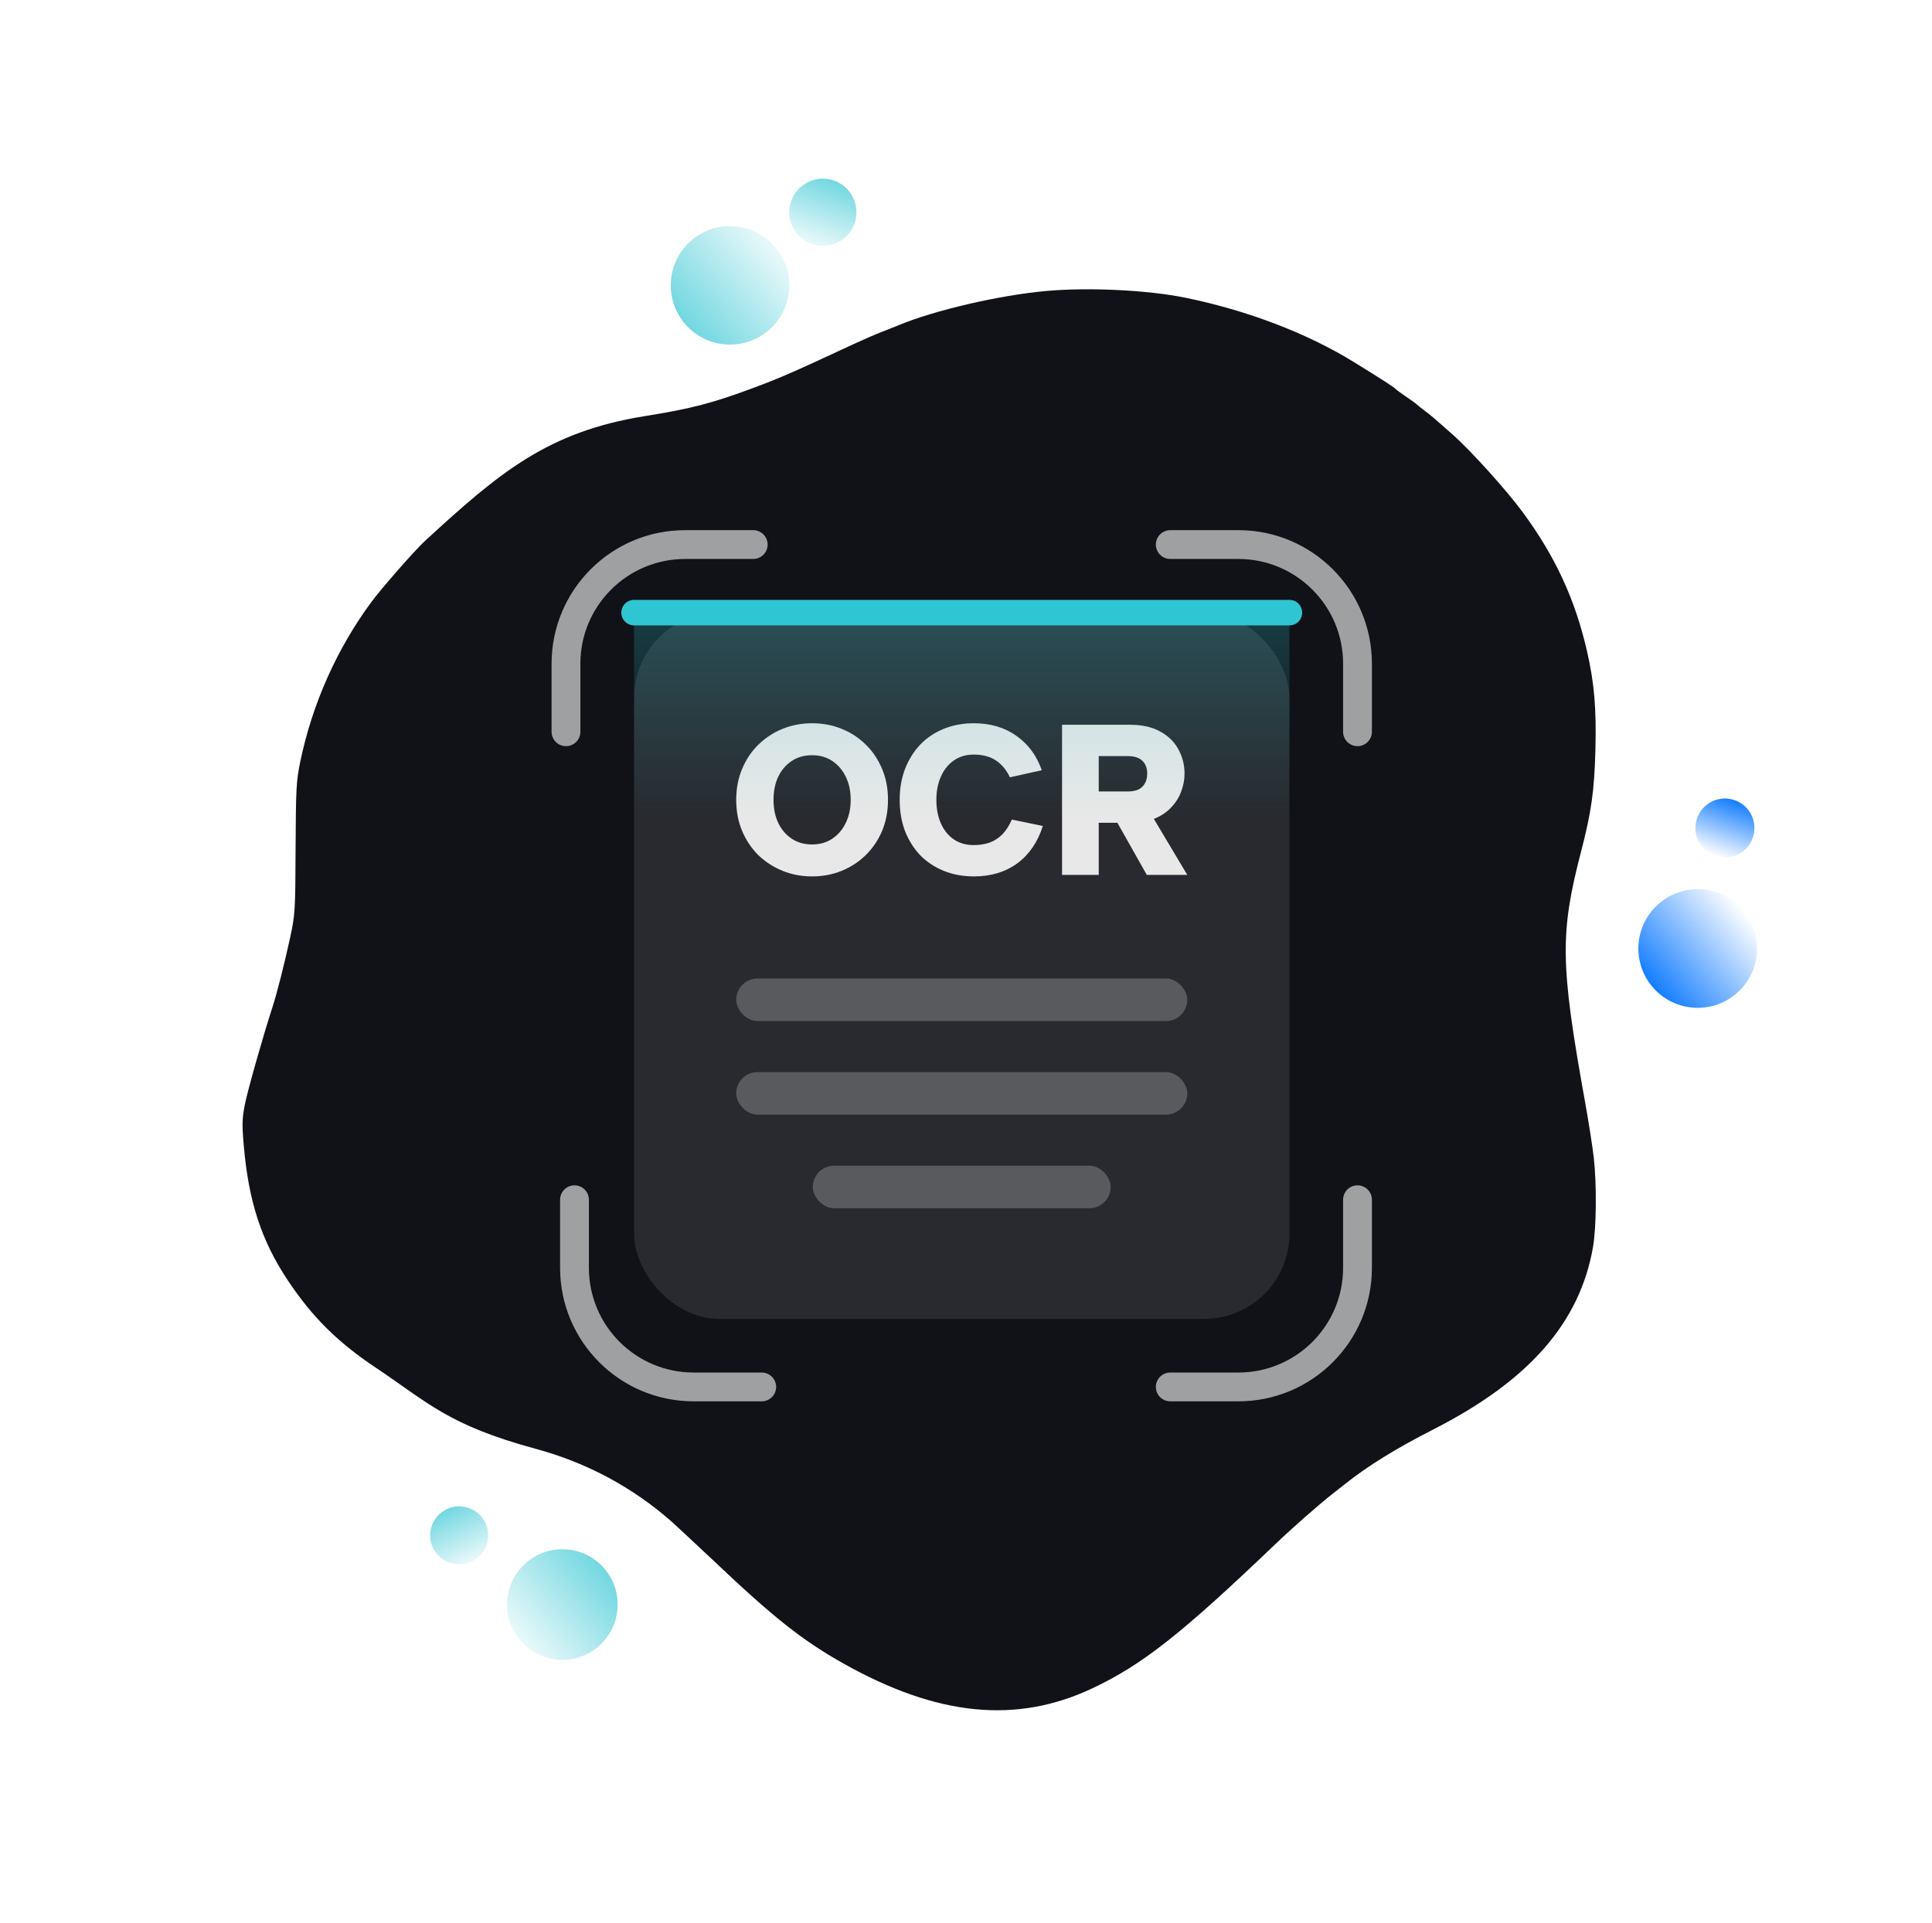 <svg width="227" height="226" viewBox="0 0 227 226" fill="none" xmlns="http://www.w3.org/2000/svg">
<g filter="url(#filter0_f_4560_5807)">
<circle cx="113.5" cy="113" r="33" transform="rotate(-90 113.5 113)" fill="url(#paint0_linear_4560_5807)"/>
</g>
<path fill-rule="evenodd" clip-rule="evenodd" d="M122.906 34.199C117.474 34.685 109.794 36.464 105.635 38.2C105.257 38.358 104.33 38.726 103.574 39.019C102.818 39.311 101.324 39.959 100.253 40.459C93.426 43.646 91.682 44.409 88.573 45.568C83.697 47.386 81.263 48.02 75.761 48.904C64.371 50.735 58.714 55.489 49.898 63.604C48.745 64.666 44.833 69.128 43.648 70.734C39.573 76.253 36.694 82.714 35.283 89.504C34.811 91.776 34.762 92.668 34.731 99.694C34.697 107.148 34.676 107.485 34.073 110.267C33.416 113.3 32.509 116.859 31.999 118.415C30.967 121.557 29.099 128.143 28.774 129.784C28.444 131.449 28.426 132.127 28.645 134.662C29.209 141.203 30.724 145.835 33.815 150.475C36.683 154.78 39.655 157.732 44.135 160.725C50.247 164.808 52.625 167.479 62.923 170.267C68.947 171.898 74.352 174.8 78.977 178.885C78.977 178.885 81.811 181.495 83.764 183.348C90.882 190.104 94.272 192.791 99.108 195.508C110.17 201.723 119.465 202.636 128.422 198.385C134.266 195.612 138.871 191.977 149.833 181.486C151.822 179.583 154.958 176.826 156.595 175.542C157.159 175.1 157.776 174.615 157.965 174.464C160.703 172.281 163.963 170.262 168.414 167.992C179.662 162.254 185.609 155.463 187.167 146.576C187.569 144.284 187.615 139.236 187.262 136.058C187.125 134.83 186.66 131.861 186.228 129.459C183.322 113.309 183.267 109.673 185.779 100.039C186.965 95.493 187.329 92.916 187.45 88.215C187.579 83.238 187.327 80.275 186.453 76.48C185.045 70.365 182.703 65.326 178.845 60.108C176.975 57.578 172.833 52.986 170.772 51.157C168.367 49.022 168.192 48.873 167.356 48.242C166.915 47.909 166.503 47.578 166.44 47.506C166.377 47.434 165.81 47.026 165.18 46.6C164.55 46.175 163.983 45.755 163.92 45.668C163.804 45.508 162.317 44.553 158.997 42.506C153.573 39.163 146.498 36.464 139.31 34.997C134.84 34.084 127.942 33.748 122.906 34.199Z" fill="#101217"/>
<ellipse cx="66.073" cy="188.574" rx="6.5" ry="6.5" transform="rotate(180 66.073 188.574)" fill="url(#paint1_linear_4560_5807)"/>
<ellipse cx="53.948" cy="180.448" rx="3.41" ry="3.41" transform="rotate(105 53.948 180.448)" fill="url(#paint2_linear_4560_5807)"/>
<circle cx="85.772" cy="33.534" r="6.963" fill="url(#paint3_linear_4560_5807)"/>
<circle cx="96.681" cy="24.946" r="3.946" transform="rotate(150 96.681 24.946)" fill="url(#paint4_linear_4560_5807)"/>
<circle cx="199.474" cy="111.472" r="6.974" fill="url(#paint5_linear_4560_5807)"/>
<circle cx="202.669" cy="97.311" r="3.466" transform="rotate(150 202.669 97.311)" fill="url(#paint6_linear_4560_5807)"/>
<path d="M66.5 86V78C66.5 70.268 72.768 64 80.5 64H88.5" stroke="#9FA0A2" stroke-width="3.386" stroke-linecap="round"/>
<path d="M67.5 141V149C67.5 156.732 73.768 163 81.5 163H89.5" stroke="#9FA0A2" stroke-width="3.386" stroke-linecap="round"/>
<path d="M159.5 86V78C159.5 70.268 153.232 64 145.5 64H137.5" stroke="#9FA0A2" stroke-width="3.386" stroke-linecap="round"/>
<path d="M159.5 141V149C159.5 156.732 153.232 163 145.5 163H137.5" stroke="#9FA0A2" stroke-width="3.386" stroke-linecap="round"/>
<rect x="74.5" y="72" width="77" height="83" rx="10" fill="#282A2F"/>
<path d="M95.418 103C94.179 103 93.023 102.782 91.95 102.345C90.876 101.908 89.927 101.294 89.101 100.504C88.292 99.698 87.656 98.748 87.194 97.656C86.731 96.546 86.5 95.328 86.5 94C86.5 92.672 86.731 91.462 87.194 90.37C87.656 89.26 88.292 88.311 89.101 87.521C89.927 86.714 90.876 86.092 91.95 85.656C93.023 85.219 94.179 85 95.418 85C96.656 85 97.812 85.219 98.886 85.656C99.976 86.092 100.925 86.714 101.734 87.521C102.544 88.311 103.179 89.26 103.642 90.37C104.104 91.462 104.335 92.672 104.335 94C104.335 95.328 104.104 96.546 103.642 97.656C103.179 98.748 102.535 99.698 101.71 100.504C100.901 101.294 99.959 101.908 98.886 102.345C97.812 102.782 96.656 103 95.418 103ZM95.418 99.244C96.326 99.244 97.119 99.017 97.796 98.563C98.473 98.109 99.001 97.487 99.381 96.698C99.761 95.908 99.951 95.008 99.951 94C99.951 92.975 99.761 92.076 99.381 91.302C99.001 90.513 98.473 89.891 97.796 89.437C97.119 88.983 96.326 88.756 95.418 88.756C94.493 88.756 93.692 88.983 93.015 89.437C92.338 89.891 91.809 90.513 91.43 91.302C91.066 92.076 90.885 92.975 90.885 94C90.885 95.008 91.066 95.908 91.43 96.698C91.809 97.487 92.338 98.109 93.015 98.563C93.692 99.017 94.493 99.244 95.418 99.244Z" fill="#E8E8E8"/>
<path d="M105.708 94C105.708 92.689 105.914 91.487 106.327 90.395C106.756 89.286 107.351 88.328 108.11 87.521C108.887 86.714 109.811 86.092 110.885 85.656C111.958 85.219 113.139 85 114.427 85C116.376 85 118.044 85.496 119.431 86.487C120.818 87.462 121.809 88.807 122.404 90.521L118.663 91.353C118.366 90.731 118.011 90.227 117.598 89.84C117.185 89.437 116.714 89.143 116.186 88.958C115.657 88.773 115.071 88.681 114.427 88.681C113.502 88.681 112.71 88.916 112.049 89.387C111.389 89.857 110.885 90.496 110.538 91.302C110.191 92.092 110.018 92.992 110.018 94C110.018 95.025 110.191 95.941 110.538 96.748C110.885 97.538 111.389 98.168 112.049 98.639C112.71 99.092 113.502 99.319 114.427 99.319C115.071 99.319 115.674 99.227 116.235 99.042C116.797 98.84 117.301 98.521 117.747 98.084C118.192 97.63 118.572 97.042 118.886 96.319L122.527 97.076C121.933 98.958 120.934 100.42 119.53 101.462C118.126 102.487 116.425 103 114.427 103C113.139 103 111.958 102.782 110.885 102.345C109.811 101.908 108.887 101.294 108.11 100.504C107.351 99.698 106.756 98.748 106.327 97.656C105.914 96.546 105.708 95.328 105.708 94Z" fill="#E8E8E8"/>
<path d="M134.793 90.924C134.793 90.286 134.603 89.781 134.224 89.412C133.844 89.042 133.266 88.857 132.49 88.857H129.096V93.017H132.49C133.002 93.017 133.423 92.941 133.753 92.79C134.1 92.622 134.356 92.378 134.521 92.059C134.703 91.74 134.793 91.361 134.793 90.924ZM132.762 85.177C134.199 85.177 135.388 85.445 136.329 85.983C137.287 86.504 137.997 87.202 138.46 88.076C138.939 88.95 139.178 89.899 139.178 90.924C139.178 91.63 139.046 92.328 138.782 93.017C138.534 93.706 138.146 94.328 137.617 94.882C137.105 95.437 136.445 95.882 135.636 96.219C134.826 96.538 133.869 96.698 132.762 96.698H129.096V102.824H124.786V85.177H132.762ZM134.942 95.185L139.5 102.824H134.744L130.434 95.185H134.942Z" fill="#E8E8E8"/>
<rect x="86.5" y="115" width="53" height="5" rx="2.5" fill="#585A5D"/>
<rect x="86.5" y="126" width="53" height="5" rx="2.5" fill="#585A5D"/>
<rect x="95.5" y="137" width="35" height="5" rx="2.5" fill="#585A5D"/>
<path d="M74.5 72H151.5V96H74.5V72Z" fill="url(#paint7_linear_4560_5807)"/>
<path d="M74.5 72H151.5" stroke="#30C5D2" stroke-width="3" stroke-linecap="round"/>
<defs>
<filter id="filter0_f_4560_5807" x="0.5" y="0" width="226" height="226" filterUnits="userSpaceOnUse" color-interpolation-filters="sRGB">
<feFlood flood-opacity="0" result="BackgroundImageFix"/>
<feBlend mode="normal" in="SourceGraphic" in2="BackgroundImageFix" result="shape"/>
<feGaussianBlur stdDeviation="40" result="effect1_foregroundBlur_4560_5807"/>
</filter>
<linearGradient id="paint0_linear_4560_5807" x1="139.062" y1="91.714" x2="86.906" y2="135.847" gradientUnits="userSpaceOnUse">
<stop stop-color="#0C79FE"/>
<stop offset="1" stop-color="#30C5D2"/>
</linearGradient>
<linearGradient id="paint1_linear_4560_5807" x1="71.108" y1="184.381" x2="60.835" y2="193.074" gradientUnits="userSpaceOnUse">
<stop stop-color="#30C5D2" stop-opacity="0.1"/>
<stop offset="1" stop-color="#30C5D2" stop-opacity="0.7"/>
</linearGradient>
<linearGradient id="paint2_linear_4560_5807" x1="56.59" y1="178.249" x2="51.2" y2="182.809" gradientUnits="userSpaceOnUse">
<stop stop-color="#30C5D2" stop-opacity="0.1"/>
<stop offset="1" stop-color="#30C5D2" stop-opacity="0.7"/>
</linearGradient>
<linearGradient id="paint3_linear_4560_5807" x1="91.165" y1="29.043" x2="80.16" y2="38.355" gradientUnits="userSpaceOnUse">
<stop stop-color="#30C5D2" stop-opacity="0.1"/>
<stop offset="1" stop-color="#30C5D2" stop-opacity="0.7"/>
</linearGradient>
<linearGradient id="paint4_linear_4560_5807" x1="99.737" y1="22.401" x2="93.501" y2="27.678" gradientUnits="userSpaceOnUse">
<stop stop-color="#30C5D2" stop-opacity="0.1"/>
<stop offset="1" stop-color="#30C5D2" stop-opacity="0.7"/>
</linearGradient>
<linearGradient id="paint5_linear_4560_5807" x1="204.876" y1="106.973" x2="193.854" y2="116.3" gradientUnits="userSpaceOnUse">
<stop stop-color="#0C79FE" stop-opacity="0"/>
<stop offset="1" stop-color="#0C79FE"/>
</linearGradient>
<linearGradient id="paint6_linear_4560_5807" x1="205.355" y1="95.075" x2="199.876" y2="99.711" gradientUnits="userSpaceOnUse">
<stop stop-color="#0C79FE" stop-opacity="0"/>
<stop offset="1" stop-color="#0C79FE"/>
</linearGradient>
<linearGradient id="paint7_linear_4560_5807" x1="113" y1="72" x2="113" y2="96" gradientUnits="userSpaceOnUse">
<stop stop-color="#30C5D2" stop-opacity="0.24"/>
<stop offset="1" stop-color="#30C5D2" stop-opacity="0"/>
</linearGradient>
</defs>
</svg>
